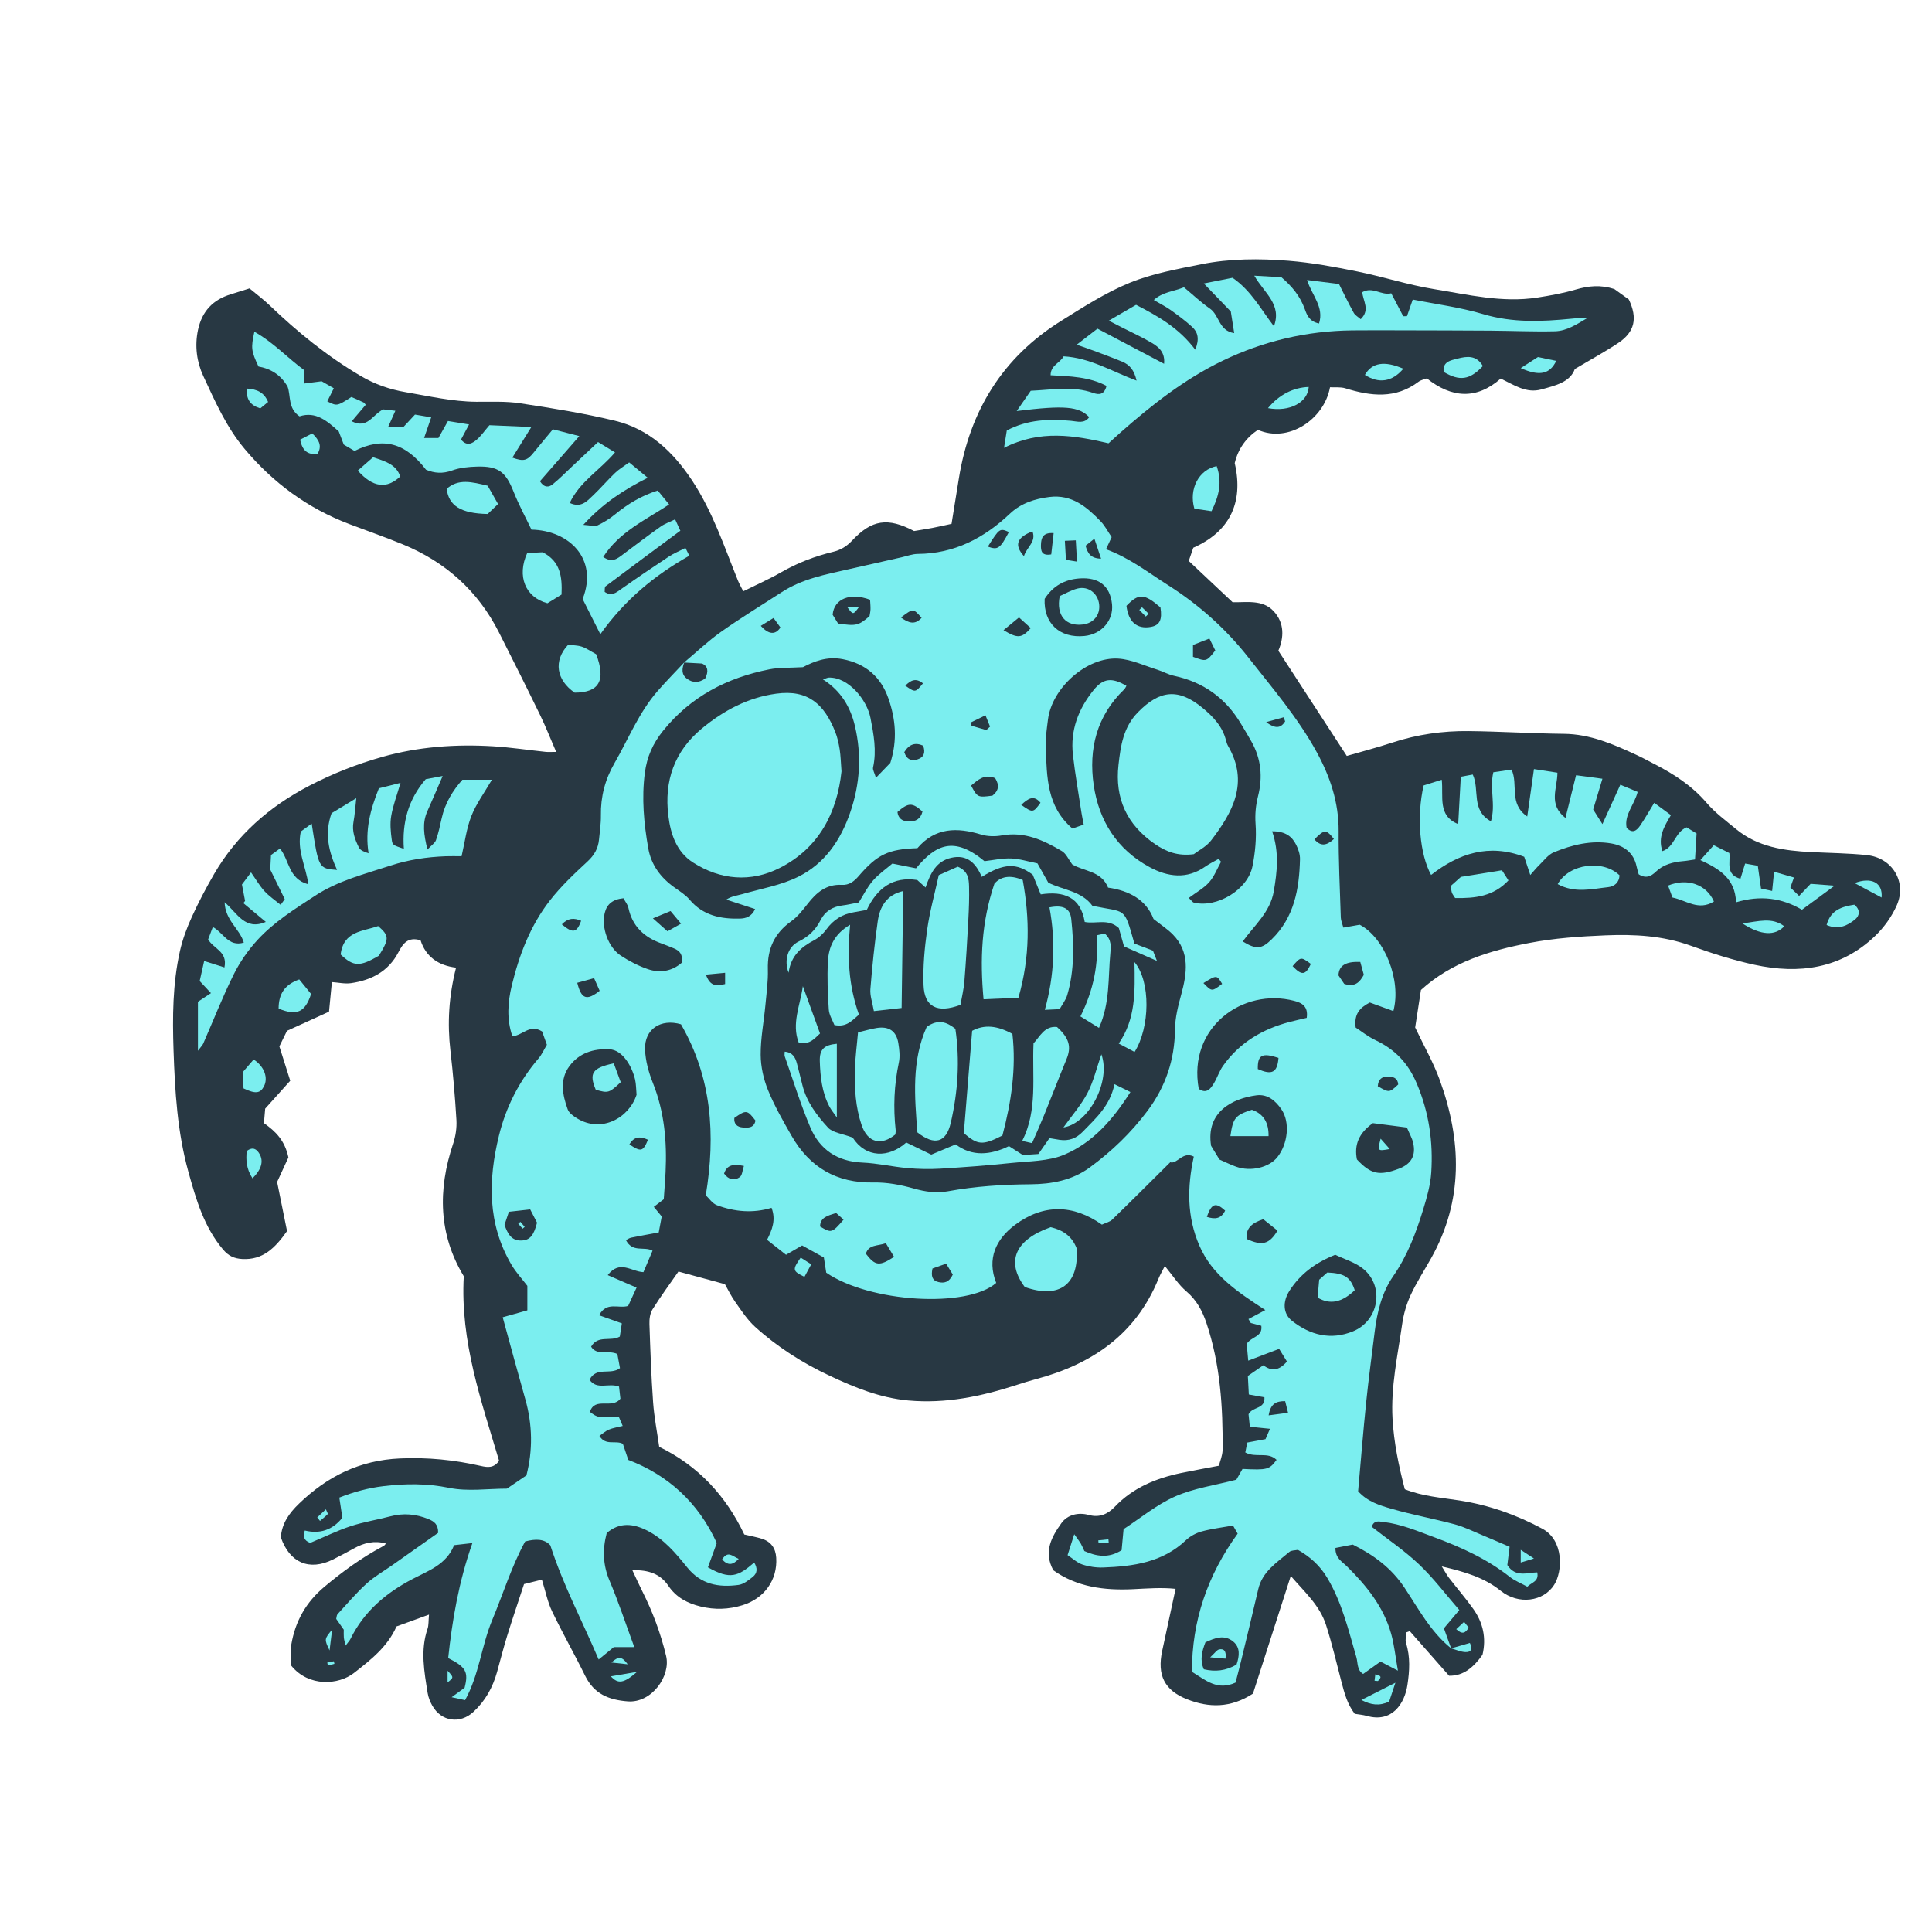 <svg version="1.1" id="svg" xmlns="http://www.w3.org/2000/svg" xmlns:xlink="http://www.w3.org/1999/xlink" x="0px" y="0px"
	 width="200px" height="200px" viewBox="0 0 200 200" enable-background="new 0 0 200 200" xml:space="preserve">
<path class="stroke" fill="#283843"  d="M193.265,88.522c-1.914-0.201-3.849-0.215-5.774-0.313c-2.796-0.142-5.527-0.519-7.786-2.389
	c-1.043-0.864-2.156-1.682-3.029-2.7c-1.5-1.754-3.353-2.966-5.364-3.999c-0.647-0.333-1.286-0.687-1.948-0.992
	c-2.377-1.096-4.754-2.135-7.461-2.163c-3.291-0.034-6.579-0.248-9.869-0.283c-2.677-0.029-5.311,0.342-7.874,1.182
	c-1.624,0.532-3.278,0.964-4.741,1.389c-2.408-3.702-4.709-7.239-7.085-10.89c0.574-1.335,0.663-2.862-0.49-4.098
	c-1.149-1.231-2.804-0.887-4.245-0.923c-1.531-1.443-3.008-2.832-4.541-4.274c0.176-0.512,0.342-0.989,0.472-1.369
	c3.621-1.592,5.268-4.517,4.288-8.758c0.355-1.481,1.177-2.621,2.4-3.443c3.138,1.389,6.853-1.068,7.465-4.408
	c0.515,0.03,1.09-0.047,1.593,0.109c2.628,0.814,5.186,1.127,7.575-0.683c0.23-0.176,0.557-0.229,0.854-0.345
	c2.569,2.041,5.141,2.228,7.65,0.019c1.397,0.67,2.649,1.562,4.22,1.121c1.444-0.404,2.949-0.732,3.452-2.111
	c1.645-0.979,3.115-1.774,4.499-2.698c1.708-1.141,2.013-2.555,1.091-4.498c-0.521-0.375-1.069-0.77-1.503-1.082
	c-1.427-0.462-2.686-0.328-3.983,0.05c-1.297,0.379-2.64,0.625-3.979,0.832c-3.634,0.562-7.176-0.301-10.713-0.875
	c-2.674-0.434-5.275-1.288-7.935-1.826c-2.351-0.475-4.725-0.918-7.111-1.108c-3.015-0.241-6.063-0.236-9.044,0.362
	c-2.501,0.501-5.064,0.963-7.404,1.919c-2.494,1.02-4.81,2.517-7.111,3.952c-6.047,3.772-9.443,9.307-10.57,16.291
	c-0.256,1.581-0.51,3.162-0.76,4.709c-0.772,0.166-1.38,0.309-1.993,0.425c-0.663,0.125-1.33,0.226-1.884,0.319
	c-2.726-1.43-4.384-1.182-6.412,0.984c-0.567,0.604-1.18,0.977-1.969,1.168c-1.886,0.455-3.679,1.14-5.372,2.113
	c-1.25,0.718-2.577,1.299-3.932,1.971c-0.239-0.479-0.422-0.788-0.554-1.117c-1.42-3.526-2.621-7.146-4.746-10.356
	c-1.972-2.977-4.46-5.33-7.98-6.179c-3.238-0.78-6.544-1.308-9.84-1.809c-1.482-0.226-3.014-0.142-4.525-0.154
	c-2.472-0.02-4.865-0.58-7.282-0.991c-1.671-0.284-3.216-0.824-4.681-1.686c-3.446-2.028-6.518-4.525-9.396-7.284
	c-0.669-0.641-1.418-1.2-2.107-1.775c-0.737,0.232-1.33,0.425-1.926,0.605c-1.86,0.56-2.991,1.752-3.407,3.686
	c-0.357,1.667-0.127,3.326,0.538,4.759c1.221,2.631,2.385,5.301,4.305,7.586c2.964,3.525,6.522,6.122,10.807,7.754
	c1.852,0.705,3.727,1.354,5.559,2.107c4.418,1.818,7.776,4.825,9.943,9.108c1.438,2.844,2.865,5.692,4.26,8.558
	c0.588,1.209,1.078,2.466,1.663,3.817c-0.493,0-0.798,0.027-1.096-0.004c-1.813-0.189-3.62-0.467-5.438-0.577
	c-3.883-0.234-7.727,0.041-11.492,1.105c-2.617,0.74-5.133,1.734-7.546,2.989c-4.117,2.143-7.494,5.095-9.841,9.135
	c-0.836,1.443-1.617,2.928-2.307,4.447c-0.516,1.132-0.958,2.323-1.229,3.534c-0.757,3.386-0.774,6.815-0.659,10.282
	c0.143,4.243,0.396,8.449,1.534,12.551c0.792,2.853,1.61,5.698,3.586,8.045c0.562,0.667,1.148,0.944,1.996,0.99
	c2.116,0.113,3.372-1.107,4.633-2.891c-0.337-1.666-0.705-3.489-1.028-5.086c0.481-1.045,0.881-1.916,1.168-2.538
	c-0.368-1.753-1.316-2.7-2.533-3.549c0.052-0.605,0.104-1.211,0.13-1.504c0.968-1.078,1.724-1.92,2.593-2.889
	c-0.375-1.186-0.727-2.301-1.124-3.555c0.219-0.448,0.515-1.054,0.788-1.611c1.442-0.658,2.813-1.283,4.352-1.984
	c0.098-0.999,0.195-2.007,0.297-3.062c0.66,0.044,1.342,0.205,1.986,0.111c2.105-0.305,3.868-1.216,4.898-3.193
	c0.463-0.889,0.978-1.638,2.297-1.241c0.53,1.675,1.822,2.612,3.672,2.83c-0.755,2.969-0.91,5.764-0.582,8.6
	c0.274,2.384,0.48,4.778,0.621,7.174c0.046,0.804-0.078,1.668-0.336,2.434c-1.617,4.803-1.506,9.434,1.096,13.735
	c-0.376,6.776,1.828,12.945,3.656,19.106c-0.547,0.779-1.19,0.692-1.889,0.533c-2.76-0.629-5.525-0.905-8.387-0.775
	c-4.166,0.188-7.512,1.857-10.441,4.686c-1.021,0.985-1.768,2.035-1.878,3.473c0.91,2.639,2.942,3.515,5.386,2.307
	c0.749-0.37,1.485-0.768,2.217-1.171c1.01-0.558,2.06-0.818,3.263-0.495c-0.07,0.174-0.199,0.245-0.33,0.314
	c-2.176,1.159-4.147,2.597-6.04,4.185c-1.899,1.593-3,3.566-3.407,5.951c-0.129,0.747-0.021,1.536-0.021,2.185
	c1.838,2.279,4.942,1.991,6.491,0.782c1.705-1.33,3.487-2.703,4.417-4.827c1.062-0.387,2.109-0.767,3.365-1.224
	c-0.063,0.67-0.024,1.096-0.151,1.465c-0.76,2.223-0.342,4.438,0.01,6.651c0.072,0.454,0.259,0.912,0.485,1.314
	c0.933,1.644,2.867,1.921,4.254,0.639c1.225-1.132,2-2.529,2.444-4.123c0.351-1.258,0.669-2.526,1.056-3.773
	c0.553-1.784,1.156-3.553,1.738-5.334c0.672-0.167,1.199-0.298,1.848-0.459c0.381,1.22,0.59,2.314,1.056,3.285
	c1.079,2.251,2.321,4.424,3.421,6.666c0.922,1.872,2.424,2.501,4.424,2.65c2.467,0.183,4.455-2.614,3.959-4.7
	c-0.561-2.356-1.4-4.587-2.485-6.739c-0.321-0.637-0.61-1.29-1.01-2.139c1.692-0.041,2.896,0.381,3.729,1.617
	c0.812,1.204,1.981,1.815,3.344,2.144c1.457,0.352,2.886,0.309,4.329-0.136c2.249-0.694,3.637-2.603,3.491-4.915
	c-0.062-1.005-0.551-1.673-1.501-1.971c-0.542-0.17-1.107-0.27-1.804-0.436c-1.886-3.976-4.756-7.111-8.808-9.075
	c-0.224-1.584-0.522-3.075-0.63-4.579c-0.193-2.707-0.291-5.42-0.381-8.132c-0.018-0.506,0.057-1.101,0.314-1.513
	c0.852-1.359,1.807-2.653,2.689-3.922c1.526,0.414,3.015,0.819,4.811,1.308c0.281,0.492,0.621,1.206,1.071,1.842
	c0.63,0.891,1.241,1.835,2.038,2.561c2.296,2.086,4.899,3.744,7.707,5.065c2.605,1.226,5.25,2.308,8.173,2.573
	c3.886,0.352,7.587-0.43,11.239-1.618c0.646-0.21,1.293-0.413,1.949-0.587c5.803-1.545,10.348-4.62,12.698-10.386
	c0.185-0.453,0.436-0.876,0.664-1.331c0.817,0.985,1.417,1.941,2.237,2.635c1.059,0.896,1.65,2.024,2.066,3.259
	c1.435,4.266,1.721,8.691,1.676,13.147c-0.007,0.584-0.269,1.166-0.383,1.635c-1.446,0.277-2.679,0.496-3.904,0.751
	c-2.604,0.544-4.99,1.521-6.871,3.496c-0.735,0.772-1.601,1.147-2.684,0.851c-1.121-0.307-2.227-0.017-2.844,0.846
	c-0.992,1.387-1.887,2.935-0.841,4.875c2.434,1.74,5.283,2.105,8.266,1.96c1.476-0.072,2.954-0.19,4.395-0.034
	c-0.487,2.255-0.94,4.341-1.388,6.429c-0.532,2.495,0.221,4.074,2.59,5.006c2.235,0.879,4.484,0.924,6.809-0.588
	c1.246-3.877,2.549-7.93,3.916-12.181c1.414,1.645,2.993,3.039,3.646,5.07c0.622,1.936,1.086,3.924,1.599,5.895
	c0.303,1.161,0.609,2.313,1.375,3.306c0.43,0.072,0.85,0.101,1.246,0.214c2.628,0.749,3.917-1.28,4.207-3.189
	c0.221-1.456,0.315-2.905-0.143-4.35c-0.105-0.331,0.016-0.734,0.031-1.104c0.119-0.043,0.238-0.086,0.357-0.13
	c1.327,1.507,2.656,3.015,4.067,4.617c1.521,0.033,2.567-0.914,3.46-2.169c0.412-1.723,0.061-3.32-0.955-4.748
	c-0.786-1.105-1.679-2.136-2.509-3.211c-0.228-0.296-0.401-0.632-0.749-1.188c2.38,0.56,4.371,1.137,6.104,2.527
	c1.837,1.475,4.423,1.119,5.528-0.621c0.895-1.408,1.009-4.611-1.222-5.808c-2.703-1.45-5.52-2.443-8.546-2.919
	c-1.892-0.298-3.829-0.428-5.693-1.168c-0.633-2.439-1.128-4.829-1.27-7.288c-0.189-3.323,0.533-6.555,0.998-9.809
	c0.146-1.02,0.44-2.055,0.871-2.989c0.608-1.319,1.409-2.549,2.122-3.82c3.366-6.001,3.165-12.201,0.899-18.457
	c-0.649-1.794-1.616-3.474-2.547-5.44c0.168-1.087,0.382-2.475,0.598-3.88c3.19-2.904,7.143-4.082,11.196-4.863
	c2.599-0.501,5.275-0.685,7.927-0.793c2.969-0.121,5.929,0.033,8.797,1.07c2.157,0.78,4.36,1.49,6.599,1.976
	c4.622,1.001,8.972,0.424,12.528-3.011c0.915-0.883,1.715-2.005,2.222-3.167C197.411,91.286,195.887,88.797,193.265,88.522z"/>
<path fill-rule="evenodd" clip-rule="evenodd" fill="#7beeef" class="fill" d="M70.812,68.585c1.271-1.066,2.479-2.223,3.828-3.177
	c2.044-1.445,4.188-2.749,6.288-4.112c2.108-1.37,4.529-1.828,6.921-2.369c1.825-0.414,3.649-0.826,5.475-1.236
	c0.56-0.126,1.122-0.347,1.684-0.351c3.776-0.025,6.85-1.628,9.524-4.154c1.156-1.093,2.562-1.546,4.104-1.74
	c2.311-0.29,3.856,1.02,5.295,2.512c0.462,0.479,0.773,1.101,1.146,1.644c-0.203,0.438-0.371,0.797-0.583,1.254
	c2.416,0.88,4.346,2.399,6.408,3.708c3.215,2.041,6.01,4.537,8.344,7.516c2.478,3.162,5.113,6.219,7.056,9.772
	c1.401,2.561,2.292,5.231,2.274,8.205c-0.018,2.977,0.13,5.956,0.224,8.934c0.01,0.293,0.145,0.582,0.264,1.034
	c0.6-0.105,1.14-0.2,1.695-0.298c2.569,1.339,4.339,5.763,3.481,8.938c-0.848-0.308-1.692-0.615-2.439-0.887
	c-1.053,0.55-1.645,1.202-1.462,2.593c0.574,0.372,1.261,0.931,2.036,1.298c2.027,0.958,3.394,2.37,4.295,4.508
	c1.26,2.983,1.697,6.029,1.494,9.187c-0.082,1.282-0.445,2.566-0.825,3.805c-0.749,2.444-1.633,4.805-3.129,6.961
	c-1.151,1.661-1.655,3.7-1.905,5.746c-0.298,2.436-0.631,4.869-0.881,7.31c-0.314,3.063-0.559,6.133-0.832,9.186
	c0.973,1.089,2.255,1.471,3.479,1.824c2.151,0.621,4.367,1.021,6.532,1.604c0.999,0.27,1.944,0.746,2.907,1.144
	c0.912,0.377,1.818,0.775,2.76,1.177c-0.084,0.683-0.164,1.337-0.232,1.893c0.85,1.309,2.027,0.78,3.094,0.757
	c0.203,0.958-0.574,1.021-1.026,1.483c-0.651-0.358-1.298-0.609-1.817-1.018c-2.369-1.867-5.057-3.083-7.867-4.12
	c-1.716-0.633-3.386-1.351-5.225-1.563c-0.49-0.057-0.933-0.197-1.205,0.49c1.637,1.283,3.396,2.466,4.912,3.905
	c1.503,1.427,2.762,3.11,4.163,4.724c-0.553,0.656-1.013,1.199-1.595,1.889c0.242,0.67,0.496,1.374,0.749,2.078v-0.006
	c-2.12-1.698-3.372-4.083-4.831-6.279c-1.365-2.054-3.201-3.389-5.355-4.462c-0.608,0.119-1.193,0.232-1.791,0.35
	c-0.026,1.059,0.689,1.413,1.183,1.901c2.032,2.003,3.799,4.192,4.587,6.993c0.32,1.137,0.436,2.332,0.698,3.81
	c-0.727-0.378-1.148-0.598-1.804-0.94c-0.524,0.374-1.128,0.804-1.795,1.279c-0.653-0.384-0.533-1.143-0.707-1.744
	c-0.814-2.804-1.486-5.646-3.01-8.203c-0.755-1.266-1.758-2.171-3.036-2.899c-0.3,0.066-0.683,0.038-0.889,0.215
	c-1.292,1.1-2.796,2.026-3.221,3.868c-0.574,2.492-1.185,4.975-1.784,7.46c-0.182,0.751-0.385,1.497-0.565,2.198
	c-1.865,0.865-3.083-0.233-4.513-1.118c-0.009-5.275,1.614-10.005,4.733-14.3c-0.165-0.287-0.311-0.543-0.481-0.839
	c-1.121,0.201-2.202,0.326-3.238,0.61c-0.588,0.161-1.195,0.486-1.635,0.905c-2.42,2.301-5.447,2.712-8.564,2.828
	c-0.716,0.027-1.472-0.084-2.152-0.307c-0.543-0.178-1-0.621-1.537-0.973c0.246-0.771,0.427-1.336,0.691-2.166
	c0.348,0.494,0.525,0.717,0.67,0.96c0.131,0.223,0.227,0.466,0.379,0.785c1.249,0.554,2.51,0.77,3.853-0.093
	c0.065-0.694,0.128-1.358,0.204-2.177c1.73-1.125,3.409-2.531,5.332-3.382c1.922-0.851,4.088-1.148,6.344-1.739
	c0.145-0.252,0.396-0.692,0.636-1.112c2.556,0.129,2.788,0.069,3.524-0.938c-0.895-0.883-2.146-0.168-3.236-0.767
	c0.062-0.311,0.136-0.678,0.205-1.026c0.672-0.125,1.234-0.231,1.886-0.352c0.123-0.284,0.258-0.596,0.464-1.072
	c-0.738-0.075-1.338-0.136-2.086-0.212c-0.048-0.458-0.097-0.947-0.133-1.293c0.426-0.828,1.722-0.487,1.646-1.755
	c-0.468-0.085-0.956-0.173-1.617-0.293c-0.03-0.604-0.064-1.254-0.1-1.918c0.556-0.383,1.062-0.732,1.602-1.104
	c0.816,0.615,1.595,0.607,2.445-0.388c-0.245-0.398-0.515-0.835-0.807-1.309c-1.077,0.41-2.016,0.767-3.201,1.217
	c-0.075-0.818-0.123-1.352-0.159-1.736c0.491-0.773,1.669-0.71,1.515-1.871c-0.361-0.096-0.725-0.193-1.088-0.29
	c-0.082-0.136-0.163-0.271-0.245-0.407c0.496-0.264,0.992-0.528,1.747-0.932c-2.926-1.903-5.514-3.637-6.825-6.667
	c-1.306-3.008-1.267-6.071-0.58-9.218c-1.154-0.595-1.719,0.811-2.437,0.584c-2.084,2.066-4.033,4.019-6.014,5.94
	c-0.246,0.239-0.646,0.321-1.063,0.517c-2.967-2.104-6.053-2.16-8.979,0.015c-1.995,1.485-2.947,3.519-1.961,6.02
	c-3.025,2.645-13.093,2.025-17.596-1.062c-0.062-0.406-0.135-0.863-0.244-1.569c-0.675-0.375-1.467-0.814-2.25-1.248
	c-0.615,0.355-1.099,0.637-1.667,0.965c-0.636-0.502-1.274-1.006-1.964-1.548c0.535-1.059,0.933-2.063,0.465-3.313
	c-1.934,0.588-3.824,0.408-5.644-0.266c-0.485-0.179-0.834-0.726-1.165-1.032c1.038-6.297,0.61-12.202-2.568-17.701
	c-2.085-0.614-3.791,0.495-3.72,2.601c0.04,1.167,0.374,2.375,0.812,3.469c1.193,2.986,1.464,6.075,1.314,9.236
	c-0.04,0.834-0.112,1.667-0.188,2.805c-0.204,0.156-0.571,0.436-1.031,0.787c0.236,0.286,0.483,0.587,0.821,0.997
	c-0.095,0.504-0.207,1.101-0.312,1.656c-1.048,0.193-1.956,0.351-2.859,0.537c-0.199,0.041-0.379,0.18-0.534,0.257
	c0.702,1.332,1.864,0.608,2.754,1.094c-0.313,0.735-0.63,1.483-0.943,2.22c-1.254-0.053-2.445-1.313-3.696,0.308
	c1.021,0.442,1.933,0.837,2.985,1.293c-0.302,0.655-0.597,1.299-0.872,1.896c-1.012,0.304-2.236-0.497-3.005,0.966
	c0.773,0.276,1.479,0.527,2.352,0.838c-0.068,0.446-0.142,0.929-0.21,1.369c-0.97,0.553-2.262-0.202-2.972,1.047
	c0.63,0.979,1.728,0.309,2.716,0.755c0.076,0.405,0.176,0.938,0.273,1.463c-0.97,0.757-2.474-0.194-3.146,1.208
	c0.764,1.093,1.952,0.287,3.049,0.702c0.045,0.396,0.099,0.879,0.142,1.255c-0.881,1.131-2.629-0.243-3.162,1.367
	c0.834,0.614,0.834,0.614,2.998,0.514c0.111,0.258,0.238,0.555,0.402,0.938c-0.561,0.143-1.021,0.207-1.436,0.382
	c-0.35,0.147-0.644,0.423-0.975,0.65c0.642,1.063,1.65,0.415,2.426,0.819c0.148,0.439,0.313,0.926,0.564,1.667
	c4.057,1.552,7.227,4.358,9.159,8.603c-0.289,0.796-0.606,1.665-0.917,2.515c2.316,1.321,3.129,0.933,4.792-0.492
	c0.351,0.576,0.345,1.094-0.159,1.492c-0.438,0.347-0.946,0.753-1.466,0.823c-2.05,0.276-3.883-0.034-5.324-1.828
	c-1.167-1.451-2.395-2.915-4.118-3.793c-1.454-0.74-2.867-0.899-4.201,0.25c-0.453,1.719-0.396,3.304,0.294,4.936
	c0.93,2.198,1.677,4.474,2.56,6.872c-0.826,0-1.426,0-2.122,0c-0.431,0.353-0.907,0.743-1.567,1.284
	c-1.68-3.949-3.656-7.653-5.004-11.822c-0.615-0.676-1.514-0.685-2.607-0.395c-1.394,2.543-2.265,5.388-3.404,8.121
	c-1.12,2.683-1.354,5.669-2.811,8.301c-0.463-0.101-0.795-0.174-1.393-0.304c0.578-0.421,0.961-0.7,1.342-0.978
	c0.419-1.625,0.152-2.139-1.699-3.071c0.423-3.921,1.076-7.847,2.506-11.906c-0.812,0.093-1.342,0.154-1.892,0.217
	c-0.804,2.031-2.702,2.661-4.317,3.51c-2.776,1.459-5.016,3.362-6.412,6.197c-0.088,0.177-0.234,0.325-0.506,0.691
	c-0.093-0.413-0.162-0.619-0.181-0.83c-0.024-0.258-0.007-0.521-0.007-0.816c-0.263-0.375-0.527-0.752-0.783-1.12
	c0.049-0.192,0.042-0.381,0.133-0.481c0.985-1.071,1.931-2.189,3.003-3.167c0.803-0.734,1.775-1.282,2.672-1.914
	c1.609-1.135,3.22-2.271,4.744-3.346c0.014-0.885-0.42-1.182-0.987-1.417c-1.302-0.54-2.613-0.651-3.982-0.286
	c-1.357,0.361-2.759,0.575-4.088,1.014c-1.367,0.451-2.672,1.094-4.184,1.729c-0.35-0.146-0.859-0.363-0.562-1.28
	c1.535,0.374,2.854-0.031,3.889-1.325c-0.096-0.622-0.194-1.278-0.317-2.083c1.508-0.593,3.003-0.996,4.548-1.182
	c2.277-0.275,4.509-0.299,6.82,0.173c1.932,0.396,4.009,0.081,5.981,0.081c0.652-0.443,1.252-0.85,2.019-1.371
	c0.662-2.551,0.643-5.209-0.115-7.884c-0.795-2.802-1.551-5.616-2.34-8.485c0.994-0.279,1.765-0.496,2.552-0.717
	c0-0.919,0-1.695,0-2.534c-0.527-0.692-1.169-1.382-1.638-2.175c-2.502-4.24-2.427-8.775-1.307-13.359
	c0.728-2.975,2.093-5.669,4.106-8.015c0.333-0.388,0.544-0.881,0.861-1.41c-0.185-0.513-0.37-1.03-0.495-1.377
	c-1.285-0.806-1.997,0.409-3.075,0.5c-0.614-1.768-0.477-3.543-0.067-5.243c0.762-3.164,1.923-6.21,3.938-8.802
	c1.144-1.471,2.523-2.774,3.897-4.044c0.706-0.652,1.109-1.354,1.197-2.273c0.08-0.832,0.21-1.667,0.196-2.499
	c-0.033-1.936,0.436-3.733,1.396-5.394c1.455-2.522,2.539-5.273,4.484-7.497c0.89-1.018,1.841-1.981,2.76-2.965
	c-0.244,0.622-0.344,1.242,0.265,1.7c0.603,0.454,1.246,0.439,1.889-0.019c0.366-0.715,0.305-1.288-0.333-1.551
	C71.912,68.643,71.362,68.614,70.812,68.585z M94.969,87.803c-3.005,0.102-4.141,0.635-6.085,2.896
	c-0.476,0.552-0.992,0.944-1.73,0.903c-1.598-0.091-2.626,0.785-3.537,1.952c-0.51,0.654-1.043,1.343-1.708,1.815
	c-1.737,1.235-2.48,2.854-2.421,4.967c0.036,1.243-0.14,2.495-0.257,3.739c-0.16,1.708-0.497,3.414-0.486,5.119
	c0.009,1.224,0.294,2.513,0.758,3.65c0.665,1.638,1.557,3.192,2.438,4.731c1.873,3.271,4.66,4.914,8.504,4.836
	c1.381-0.028,2.809,0.245,4.146,0.623c1.189,0.336,2.32,0.509,3.534,0.287c2.833-0.519,5.691-0.703,8.575-0.724
	c2.155-0.018,4.287-0.405,6.089-1.725c2.282-1.674,4.303-3.607,6.012-5.896c1.874-2.511,2.799-5.285,2.832-8.384
	c0.014-1.264,0.323-2.451,0.653-3.667c0.58-2.146,0.923-4.358-0.877-6.188c-0.541-0.55-1.207-0.977-1.996-1.604
	c-0.749-1.98-2.523-2.941-4.704-3.245c-0.707-1.75-2.493-1.665-3.716-2.407c-0.369-0.492-0.617-1.108-1.071-1.377
	c-1.901-1.125-3.874-2.048-6.217-1.621c-0.688,0.125-1.475,0.112-2.14-0.091C99.091,85.638,96.821,85.64,94.969,87.803z
	 M123.062,92.956c0.295,0.279,0.392,0.45,0.522,0.482c2.396,0.583,5.589-1.327,6.074-3.772c0.284-1.423,0.422-2.918,0.318-4.36
	c-0.071-1.017,0.019-1.95,0.26-2.906c0.493-1.957,0.32-3.837-0.676-5.613c-0.355-0.635-0.734-1.257-1.109-1.882
	c-1.589-2.655-3.89-4.302-6.924-4.948c-0.594-0.127-1.143-0.451-1.729-0.633c-1.34-0.416-2.672-1.062-4.037-1.145
	c-3.268-0.199-6.874,3.045-7.277,6.314c-0.121,0.985-0.281,1.985-0.234,2.969c0.144,2.96,0.077,6.015,2.769,8.309
	c0.306-0.107,0.714-0.25,1.166-0.408c-0.094-0.496-0.173-0.846-0.228-1.201c-0.304-2.009-0.661-4.012-0.889-6.029
	c-0.285-2.523,0.555-4.729,2.131-6.686c0.986-1.224,1.881-1.358,3.41-0.448c-0.077,0.124-0.132,0.27-0.233,0.367
	c-2.839,2.737-3.706,6.158-3.156,9.916c0.543,3.707,2.431,6.667,5.787,8.484c1.875,1.016,3.854,1.288,5.77-0.059
	c0.432-0.303,0.915-0.531,1.374-0.793c0.085,0.099,0.168,0.197,0.252,0.295c-0.4,0.715-0.699,1.521-1.23,2.12
	C124.621,91.949,123.844,92.37,123.062,92.956z M83.121,69.065c-1.409,0.083-2.468,0.024-3.474,0.225
	c-4.375,0.871-8.134,2.802-11.002,6.357c-1.063,1.319-1.674,2.696-1.892,4.362c-0.343,2.63-0.1,5.214,0.352,7.795
	c0.304,1.742,1.287,3.047,2.707,4.062c0.549,0.392,1.149,0.761,1.575,1.267c1.389,1.645,3.221,2.017,5.219,1.961
	c0.625-0.018,1.197-0.203,1.564-0.989c-1.062-0.349-2.021-0.663-2.982-0.977c0.568-0.371,1.132-0.417,1.665-0.571
	c1.946-0.562,4.008-0.912,5.797-1.802c2.717-1.353,4.361-3.743,5.362-6.642c1.022-2.961,1.199-5.932,0.495-8.938
	c-0.455-1.944-1.427-3.649-3.318-4.843c0.343-0.107,0.476-0.182,0.612-0.186c2.024-0.065,3.943,2.294,4.312,4.176
	c0.329,1.686,0.653,3.391,0.266,5.131c-0.053,0.233,0.139,0.522,0.3,1.062c0.656-0.678,1.142-1.18,1.49-1.541
	c0.761-2.392,0.531-4.576-0.199-6.669c-0.771-2.206-2.324-3.602-4.732-4.067C85.6,67.921,84.266,68.471,83.121,69.065z
	 M138.224,129.892c-2.053,0.822-3.619,1.992-4.727,3.711c-0.752,1.167-0.671,2.405,0.25,3.129c1.888,1.483,4.016,2.027,6.309,1.091
	c2.66-1.085,3.293-4.592,1.111-6.435C140.335,130.684,139.179,130.362,138.224,129.892z M135.271,105.368
	c0.176-1.179-0.483-1.551-1.295-1.762c-5.351-1.39-11.038,2.772-9.882,9.113c0.801,0.551,1.228,0.001,1.585-0.607
	c0.343-0.581,0.551-1.249,0.939-1.793c1.708-2.401,4.094-3.802,6.905-4.535C134.118,105.63,134.718,105.5,135.271,105.368z
	 M65.896,113.332c-0.051-0.562-0.039-1.092-0.156-1.593c-0.311-1.315-1.268-3.05-2.647-3.119c-1.677-0.083-3.138,0.392-4.139,1.732
	c-1.038,1.392-0.731,2.985-0.188,4.486c0.139,0.385,0.6,0.708,0.985,0.943C62.255,117.308,65.101,115.752,65.896,113.332z
	 M126.236,120.034c0.578,0.252,1.136,0.531,1.72,0.741c1.516,0.547,3.428,0.09,4.281-0.992c1.094-1.385,1.326-3.622,0.415-4.947
	c-0.602-0.876-1.423-1.603-2.585-1.45c-2.469,0.324-5.259,1.71-4.695,5.227C125.606,118.999,125.875,119.441,126.236,120.034z
	 M64.54,92.987c-1.123,0.114-1.715,0.613-1.939,1.519c-0.371,1.499,0.359,3.573,1.674,4.428c0.863,0.562,1.807,1.053,2.779,1.388
	c1.295,0.445,2.533,0.206,3.518-0.659c0.139-0.844-0.211-1.241-0.8-1.482c-0.433-0.179-0.865-0.359-1.306-0.517
	c-1.781-0.636-3.008-1.769-3.416-3.688C64.978,93.642,64.729,93.346,64.54,92.987z M131.692,86.055
	c0.752,2.214,0.512,4.198,0.172,6.205c-0.367,2.169-2.027,3.541-3.215,5.201c1.396,0.858,1.958,0.791,2.997-0.222
	c2.339-2.28,2.854-5.216,2.93-8.289c0.013-0.497-0.168-1.04-0.395-1.492C133.755,86.606,133.081,86.048,131.692,86.055z
	 M142.122,116.268c-1.466,1.04-1.949,2.25-1.654,3.757c1.447,1.538,2.309,1.724,4.346,0.959c1.276-0.478,1.786-1.366,1.472-2.697
	c-0.115-0.49-0.384-0.945-0.645-1.565C144.407,116.562,143.194,116.406,142.122,116.268z M108.142,61.991
	c-0.123,2.534,1.558,4.096,4.115,3.846c1.775-0.173,3.037-1.627,2.858-3.294c-0.203-1.904-1.364-2.801-3.352-2.667
	C110.184,59.984,108.984,60.681,108.142,61.991z M128.003,172.322c0.321-0.93,0.387-1.789-0.341-2.388
	c-0.943-0.775-1.941-0.348-2.878,0.078c-0.359,0.938-0.598,1.819-0.164,2.792C125.798,173.074,126.88,172.974,128.003,172.322z
	 M90.071,62.086c-2.06-0.77-3.731-0.104-3.876,1.549c0.169,0.272,0.38,0.616,0.562,0.91c1.859,0.278,2.112,0.22,3.254-0.758
	c0.031-0.199,0.094-0.451,0.103-0.704C90.124,62.777,90.09,62.468,90.071,62.086z M116.61,62.714c0.2,1.669,1.087,2.437,2.52,2.184
	c0.92-0.164,1.203-0.735,0.998-2.02C118.461,61.431,117.864,61.403,116.61,62.714z M54.884,125.197
	c-0.791,0.089-1.489,0.167-2.204,0.247c-0.188,0.561-0.333,0.993-0.453,1.35c0.329,0.93,0.716,1.657,1.752,1.623
	c0.863-0.028,1.272-0.502,1.614-1.844C55.405,126.21,55.192,125.798,54.884,125.197z M130.776,126.214
	c-1.21,0.39-1.825,0.952-1.726,2.04c1.6,0.742,2.343,0.559,3.197-0.861C131.771,127.009,131.272,126.611,130.776,126.214z
	 M140.816,99.58c-1.499-0.06-2.216,0.359-2.255,1.393c0.164,0.243,0.412,0.609,0.592,0.876c1.078,0.362,1.592-0.136,2.03-0.936
	C141.073,100.514,140.954,100.081,140.816,99.58z M103.021,80.555c-1.138-0.472-1.792,0.194-2.494,0.767
	c0.659,1.233,0.688,1.247,2.21,1.044C103.346,81.89,103.504,81.324,103.021,80.555z M92.555,130.109
	c-0.313-0.52-0.583-0.967-0.851-1.412c-0.868,0.304-1.777,0.119-2.07,1.087C90.603,131.039,91.019,131.111,92.555,130.109z
	 M123.497,66.769c0,0.47,0,0.859,0,1.223c1.389,0.514,1.389,0.514,2.309-0.659c-0.163-0.332-0.354-0.719-0.608-1.233
	C124.568,66.347,124.06,66.547,123.497,66.769z M132.349,109.512c-1.713-0.563-2.17-0.299-2.142,1.154
	C131.669,111.318,132.233,111.038,132.349,109.512z M103.884,65.235c1.465,0.881,1.88,0.842,2.82-0.214
	c-0.372-0.339-0.746-0.678-1.218-1.106C104.922,64.381,104.476,64.749,103.884,65.235z M59.757,101.738
	c0.426,1.7,0.977,1.885,2.32,0.829c-0.162-0.367-0.339-0.766-0.578-1.308C60.849,101.438,60.302,101.588,59.757,101.738z
	 M69.415,94.314c-0.555,0.229-1.062,0.438-1.826,0.753c0.639,0.568,1.035,0.92,1.51,1.34c0.483-0.273,0.886-0.499,1.404-0.79
	C70.073,95.103,69.79,94.764,69.415,94.314z M98.634,131.94c-0.208-0.339-0.414-0.673-0.691-1.125
	c-0.541,0.192-1.028,0.365-1.411,0.501c-0.171,0.802-0.016,1.25,0.606,1.4C97.733,132.861,98.258,132.755,98.634,131.94z
	 M95.497,84.009c-1.064-0.947-1.451-0.94-2.592,0.05c0.082,0.652,0.477,0.951,1.131,0.979
	C94.801,85.071,95.312,84.771,95.497,84.009z M87.328,126.255c-0.271-0.242-0.559-0.498-0.772-0.689
	c-0.917,0.292-1.644,0.465-1.664,1.4C86.065,127.667,86.127,127.654,87.328,126.255z M93.609,77.861
	c0.26,0.812,0.796,0.935,1.384,0.746c0.638-0.205,0.839-0.695,0.569-1.417C94.762,76.835,94.13,77.016,93.609,77.861z
	 M102.263,56.584c1.033,0.374,1.271,0.21,2.175-1.51C103.499,54.659,103.462,54.684,102.263,56.584z M142.628,112.45
	c1.19,0.675,1.195,0.674,2.117-0.188c-0.051-0.66-0.512-0.818-1.072-0.816C143.089,111.446,142.677,111.68,142.628,112.45z
	 M105.996,57.571c0.308-0.967,1.297-1.48,0.883-2.567C105.282,55.626,104.948,56.4,105.996,57.571z M76.017,115.731
	c-0.056,0.632,0.289,0.939,0.887,0.987c0.579,0.046,1.158,0.042,1.303-0.715C77.355,114.886,77.245,114.872,76.017,115.731z
	 M77.009,120.7c-1.068-0.218-1.741-0.147-2.053,0.786c0.47,0.655,1.074,0.758,1.625,0.371C76.84,121.675,76.855,121.15,77.009,120.7
	z M110.233,55.984c0.045,0.768,0.076,1.349,0.112,1.967c0.416,0.067,0.698,0.113,1.144,0.186c-0.045-0.79-0.082-1.464-0.124-2.203
	C110.944,55.952,110.708,55.963,110.233,55.984z M109.072,55.187c-1.121-0.088-1.295,0.509-1.314,1.223
	c-0.015,0.594,0.046,1.157,1.065,0.982C108.903,56.678,108.984,55.965,109.072,55.187z M133.339,146.251
	c-0.146-0.583-0.214-0.858-0.299-1.203c-0.917-0.006-1.514,0.244-1.711,1.471C132.039,146.425,132.581,146.353,133.339,146.251z
	 M126.827,125.322c-0.978-0.891-1.399-0.761-1.897,0.646C125.761,126.237,126.403,126.192,126.827,125.322z M133.81,100.015
	c0.955,0.998,1.336,0.952,1.89-0.23C134.667,99.03,134.663,99.03,133.81,100.015z M73.075,100.892
	c0.464,1.298,1.162,1.168,1.988,0.976c0-0.337,0-0.662,0-1.165C74.383,100.768,73.822,100.821,73.075,100.892z M124.579,101.765
	c0.869,0.896,0.869,0.896,1.937,0.083C125.957,100.919,125.957,100.919,124.579,101.765z M113.292,55.766
	c-0.441,0.349-0.688,0.544-0.914,0.724c0.22,0.799,0.538,1.32,1.605,1.342C113.743,57.112,113.55,56.532,113.292,55.766z
	 M58.161,95.69c1.14,0.954,1.538,0.887,2-0.369C59.45,95.014,58.827,95.004,58.161,95.69z M78.756,64.789
	c0.796,0.885,1.5,0.983,2.035,0.166c-0.192-0.265-0.429-0.592-0.713-0.983C79.54,64.304,79.157,64.541,78.756,64.789z
	 M105.717,83.319c1.19,0.839,1.231,0.833,1.994-0.22C107.004,82.251,106.423,82.673,105.717,83.319z M138.084,86.854
	c-0.79-1.018-0.995-1.007-2.013,0.038C136.709,87.643,137.326,87.556,138.084,86.854z M102.103,75.577
	c0.128-0.119,0.257-0.239,0.385-0.358c-0.141-0.347-0.28-0.694-0.472-1.169c-0.612,0.299-1.036,0.506-1.462,0.712
	c0.005,0.123,0.008,0.245,0.012,0.367C101.078,75.278,101.59,75.428,102.103,75.577z M65.156,118.47
	c1.197,0.797,1.414,0.751,1.921-0.485C66.286,117.627,65.648,117.616,65.156,118.47z M93.265,63.923
	c0.836,0.604,1.469,0.779,2.139,0.033C94.536,62.963,94.536,62.963,93.265,63.923z M93.718,70.979
	c1.033,0.724,1.043,0.722,1.828-0.237C94.825,70.15,94.283,70.408,93.718,70.979z M133.037,74.682
	c-0.05-0.143-0.099-0.286-0.149-0.43c-0.504,0.14-1.007,0.278-1.814,0.501C132.122,75.538,132.622,75.314,133.037,74.682z"/>
<path fill-rule="evenodd" clip-rule="evenodd" fill="#7beeef" class="fill" d="M114.545,39.95c-1.792-0.948-3.765-0.996-5.787-1.104
	c-0.012-1.041,0.997-1.271,1.345-1.958c2.716,0.15,4.97,1.546,7.552,2.513c-0.239-1.096-0.732-1.648-1.481-1.958
	c-0.961-0.399-1.939-0.756-2.914-1.123c-0.531-0.199-1.069-0.379-1.801-0.637c0.768-0.592,1.377-1.061,2.15-1.658
	c2.244,1.184,4.516,2.381,6.896,3.636c0.115-1.168-0.533-1.722-1.236-2.143c-0.981-0.589-2.033-1.062-3.055-1.584
	c-0.393-0.201-0.784-0.404-1.432-0.737c1.107-0.644,1.947-1.131,2.823-1.64c2.269,1.172,4.431,2.382,6.126,4.643
	c0.449-1.096,0.28-1.801-0.318-2.353c-0.686-0.631-1.443-1.19-2.202-1.735c-0.497-0.357-1.054-0.633-1.771-1.055
	c0.934-0.84,1.996-0.864,3.123-1.315c0.865,0.719,1.734,1.541,2.704,2.218c0.961,0.67,0.905,2.295,2.497,2.524
	c-0.117-0.746-0.221-1.396-0.352-2.237c-0.794-0.823-1.686-1.748-2.795-2.9c1.161-0.23,2.091-0.415,2.974-0.59
	c1.931,1.326,2.954,3.288,4.284,5.017c0.848-2.275-1.012-3.443-2.032-5.234c1.055,0.06,1.947,0.109,2.804,0.158
	c1.105,0.94,1.949,1.975,2.422,3.296c0.229,0.639,0.482,1.29,1.477,1.493c0.541-1.689-0.715-2.879-1.243-4.5
	c1.12,0.14,2.116,0.263,3.306,0.411c0.502,0.992,0.985,2.001,1.527,2.979c0.146,0.268,0.469,0.438,0.724,0.666
	c1.003-0.974,0.236-1.871,0.163-2.795c1.073-0.62,1.987,0.375,2.997,0.115c0.458,0.875,0.851,1.626,1.244,2.376
	c0.128-0.003,0.255-0.006,0.384-0.009c0.185-0.528,0.369-1.056,0.6-1.721c2.415,0.485,4.91,0.801,7.288,1.51
	c3.052,0.911,6.087,0.775,9.165,0.471c0.509-0.05,1.018-0.1,1.56-0.033c-1.042,0.618-2.078,1.311-3.301,1.338
	c-2.24,0.052-4.484-0.05-6.727-0.065c-3.023-0.022-6.048-0.026-9.071-0.033c-1.725-0.004-3.45-0.014-5.174,0.005
	c-4.714,0.054-9.183,1.095-13.443,3.152c-3.947,1.906-7.33,4.579-10.586,7.448c-0.388,0.342-0.768,0.693-1.205,1.089
	c-3.538-0.819-7.08-1.438-10.818,0.472c0.14-0.883,0.215-1.361,0.286-1.8c2.187-1.157,4.401-1.199,6.656-0.998
	c0.652,0.058,1.367,0.331,1.874-0.379c-1.062-1.115-2.534-1.25-7.506-0.634c0.557-0.802,1.005-1.449,1.455-2.099
	c2.233-0.098,4.356-0.521,6.463,0.224C113.734,40.877,114.312,40.902,114.545,39.95z"/>
<path fill-rule="evenodd" clip-rule="evenodd" fill="#7beeef" class="fill" d="M40.197,44.162c0.687,0,1.134,0,1.606,0
	c0.36-0.387,0.713-0.766,1.156-1.243c0.49,0.083,1.031,0.174,1.679,0.284c-0.262,0.759-0.474,1.375-0.736,2.142
	c0.562,0,0.986,0,1.483,0c0.313-0.559,0.614-1.095,0.988-1.761c0.652,0.107,1.35,0.221,2.184,0.356
	c-0.312,0.585-0.566,1.063-0.832,1.562c0.603,0.736,1.166,0.413,1.64,0.002c0.427-0.37,0.757-0.853,1.3-1.486
	c1.25,0.055,2.686,0.117,4.339,0.189c-0.726,1.169-1.336,2.155-1.964,3.167c1.17,0.428,1.533,0.313,2.211-0.531
	c0.645-0.803,1.312-1.589,1.984-2.401c0.959,0.246,1.752,0.45,2.736,0.704c-1.449,1.661-2.781,3.188-4.076,4.672
	c0.443,0.703,0.932,0.631,1.312,0.323c0.725-0.587,1.38-1.259,2.062-1.898c0.862-0.808,1.723-1.619,2.641-2.481
	c0.674,0.412,1.178,0.72,1.756,1.072c-1.57,1.848-3.649,3.025-4.688,5.232c1.183,0.545,1.789-0.187,2.399-0.764
	c0.793-0.752,1.506-1.59,2.297-2.346c0.405-0.388,0.903-0.679,1.458-1.086c0.602,0.497,1.145,0.946,1.923,1.59
	c-2.507,1.253-4.646,2.655-6.671,4.87c0.731,0.046,1.161,0.202,1.454,0.066c0.651-0.304,1.282-0.697,1.84-1.155
	c1.301-1.068,2.708-1.918,4.41-2.463c0.37,0.452,0.723,0.884,1.18,1.443c-2.471,1.625-5.162,2.841-6.824,5.435
	c0.933,0.651,1.482,0.158,2.062-0.277c1.291-0.97,2.581-1.944,3.898-2.877c0.408-0.289,0.904-0.455,1.484-0.738
	c0.244,0.529,0.427,0.924,0.542,1.175c-2.674,1.981-5.221,3.858-7.747,5.759c-0.113,0.086-0.064,0.387-0.091,0.572
	c0.719,0.498,1.183,0.081,1.714-0.294c1.621-1.143,3.265-2.258,4.921-3.352c0.512-0.339,1.092-0.573,1.73-0.902
	c0.158,0.315,0.262,0.523,0.402,0.804c-3.59,2.026-6.67,4.552-9.213,8.127c-0.713-1.42-1.284-2.554-1.832-3.644
	c1.642-4.179-1.413-7.104-5.299-7.183c-0.589-1.237-1.305-2.552-1.853-3.933c-0.804-2.029-1.557-2.647-3.753-2.59
	c-0.877,0.022-1.795,0.108-2.61,0.403c-0.966,0.349-1.823,0.292-2.699-0.081c-2.15-2.801-4.459-3.421-7.396-1.941
	c-0.353-0.208-0.748-0.441-1.115-0.657c-0.188-0.495-0.356-0.933-0.521-1.363c-1.189-1.071-2.373-2.118-4.063-1.562
	c-1.22-0.829-0.886-2.144-1.235-3.079c-0.727-1.255-1.785-1.861-3.01-2.08c-0.755-1.608-0.795-1.912-0.427-3.596
	c1.962,1.087,3.418,2.695,5.153,3.968c0,0.442,0,0.833,0,1.388c0.651-0.084,1.197-0.154,1.811-0.234
	c0.357,0.206,0.76,0.438,1.259,0.726c-0.236,0.475-0.455,0.914-0.675,1.353c1.005,0.506,1.005,0.506,2.5-0.451
	c0.407,0.181,0.838,0.365,1.261,0.566c0.081,0.039,0.132,0.144,0.217,0.241c-0.452,0.533-0.905,1.067-1.448,1.708
	c1.647,0.823,2.126-0.673,3.262-1.232c0.216,0.024,0.653,0.074,1.255,0.143C40.678,43.081,40.499,43.481,40.197,44.162z"/>
<path fill-rule="evenodd" clip-rule="evenodd" fill="#7beeef" class="fill" d="M163.153,80.252c0.976,0.13,1.769,0.236,2.729,0.365
	c-0.344,1.141-0.624,2.075-0.957,3.18c0.22,0.347,0.5,0.792,0.957,1.514c0.692-1.523,1.241-2.729,1.854-4.077
	c0.639,0.266,1.189,0.494,1.794,0.745c-0.333,1.333-1.406,2.344-1.144,3.711c0.627,0.666,1.065,0.267,1.408-0.233
	c0.495-0.722,0.924-1.49,1.449-2.348c0.614,0.451,1.134,0.834,1.73,1.272c-0.704,1.196-1.365,2.281-0.884,3.731
	c1.256-0.418,1.282-1.943,2.503-2.466c0.286,0.175,0.66,0.404,1.036,0.634c-0.056,0.932-0.106,1.76-0.161,2.693
	c-0.42,0.06-0.812,0.138-1.21,0.171c-1.062,0.092-2.06,0.339-2.858,1.108c-0.488,0.469-1.023,0.729-1.764,0.256
	c-0.062-0.23-0.156-0.522-0.219-0.821c-0.3-1.423-1.315-2.149-2.616-2.372c-2.062-0.353-4.06,0.134-5.956,0.919
	c-0.587,0.243-1.024,0.86-1.511,1.326c-0.286,0.274-0.532,0.588-0.919,1.021c-0.252-0.76-0.442-1.329-0.629-1.886
	c-3.65-1.387-6.763-0.363-9.638,1.88c-1.174-2.131-1.521-6.04-0.772-9.266c0.533-0.167,1.146-0.359,1.875-0.589
	c0.189,1.775-0.453,3.723,1.702,4.59c0.091-1.659,0.179-3.241,0.27-4.902c0.511-0.093,0.886-0.163,1.237-0.227
	c0.742,1.574-0.213,3.693,1.881,4.84c0.516-1.727-0.16-3.346,0.248-5.075c0.602-0.088,1.236-0.182,1.886-0.277
	c0.726,1.55-0.321,3.515,1.625,4.854c0.246-1.732,0.456-3.219,0.695-4.908c0.978,0.151,1.715,0.265,2.429,0.375
	c0,1.62-0.989,3.266,0.832,4.686C162.446,83.102,162.782,81.75,163.153,80.252z"/>
<path fill-rule="evenodd" clip-rule="evenodd" fill="#7beeef" class="fill" d="M20.49,108.773c0-1.899,0-3.477,0-5.071
	c0.426-0.282,0.844-0.56,1.35-0.895c-0.412-0.443-0.754-0.809-1.168-1.251c0.149-0.67,0.306-1.367,0.463-2.073
	c0.739,0.233,1.376,0.436,2.1,0.665c0.343-1.658-1.115-1.911-1.689-2.896c0.124-0.329,0.283-0.75,0.486-1.288
	c1.085,0.572,1.608,2.091,3.208,1.614c-0.426-1.442-1.923-2.279-1.988-4.178c1.335,1.146,2.104,2.959,4.266,2.037
	c-0.858-0.719-1.594-1.332-2.328-1.946c0.06-0.076,0.12-0.151,0.181-0.227c-0.107-0.557-0.214-1.114-0.325-1.701
	c0.296-0.395,0.573-0.764,0.941-1.252c0.498,0.709,0.881,1.379,1.387,1.936c0.474,0.521,1.076,0.924,1.676,1.424
	c0.215-0.296,0.329-0.454,0.428-0.59c-0.506-1.032-0.984-2.011-1.502-3.066c0.023-0.446,0.051-0.964,0.078-1.502
	c0.313-0.228,0.6-0.436,0.926-0.672c0.978,1.168,0.855,3.155,2.943,3.702c-0.28-1.945-1.208-3.522-0.782-5.464
	c0.272-0.197,0.661-0.481,1.126-0.821c0.712,4.637,0.722,4.657,2.625,4.798c-0.849-1.867-1.33-3.739-0.568-5.872
	c0.668-0.407,1.452-0.883,2.559-1.556c-0.117,1.034-0.154,1.739-0.285,2.426c-0.188,0.985,0.146,1.854,0.561,2.687
	c0.143,0.287,0.541,0.447,0.997,0.584c-0.384-2.388,0.178-4.511,1.067-6.72c0.662-0.167,1.347-0.338,2.24-0.563
	c-0.375,1.285-0.776,2.336-0.963,3.425c-0.138,0.797-0.054,1.651,0.055,2.463c0.076,0.578,0.167,0.565,1.254,0.941
	c-0.191-2.68,0.432-5.081,2.264-7.21c0.449-0.084,0.992-0.188,1.753-0.331c-0.589,1.359-1.072,2.507-1.583,3.643
	c-0.545,1.211-0.374,2.408,0.006,3.97c0.422-0.448,0.775-0.665,0.883-0.969c0.26-0.732,0.422-1.5,0.59-2.261
	c0.346-1.572,1.152-2.88,2.147-3.996c1.019,0,1.939,0,3.055,0c-0.79,1.361-1.63,2.491-2.127,3.756
	c-0.507,1.289-0.676,2.709-1.013,4.163c-0.622,0-1.137-0.017-1.649,0.003c-1.941,0.074-3.839,0.355-5.698,0.964
	c-2.678,0.877-5.422,1.553-7.826,3.127c-2.1,1.375-4.241,2.709-5.945,4.562c-0.977,1.064-1.838,2.302-2.48,3.596
	c-1.156,2.332-2.105,4.766-3.15,7.152C20.955,108.212,20.806,108.351,20.49,108.773z"/>
<path fill-rule="evenodd" clip-rule="evenodd" fill="#7beeef" class="fill" d="M108.769,127.037c1.285,0.309,2.199,0.934,2.685,2.19
	c0.267,3.725-1.769,5.279-5.37,4.003C104.11,130.604,105.076,128.336,108.769,127.037z"/>
<path fill-rule="evenodd" clip-rule="evenodd" fill="#7beeef" class="fill" d="M186.535,94.178c-2.079-1.235-4.341-1.524-6.821-0.771
	c-0.08-2.486-1.773-3.484-3.692-4.368c0.469-0.521,0.87-0.967,1.386-1.541c0.504,0.252,1.042,0.523,1.613,0.809
	c0.128,0.977-0.424,2.222,1.148,2.663c0.151-0.489,0.294-0.954,0.486-1.575c0.42,0.073,0.842,0.146,1.312,0.228
	c0.115,0.815,0.216,1.526,0.333,2.357c0.339,0.074,0.719,0.156,1.152,0.25c0.067-0.661,0.123-1.21,0.201-1.988
	c0.695,0.203,1.307,0.38,2.056,0.598c-0.133,0.368-0.228,0.632-0.371,1.033c0.222,0.215,0.502,0.485,0.903,0.873
	c0.439-0.46,0.814-0.853,1.195-1.252c0.769,0.06,1.545,0.12,2.483,0.193C188.774,92.53,187.739,93.292,186.535,94.178z"/>
<path fill-rule="evenodd" clip-rule="evenodd" fill="#7beeef" class="fill" d="M61.716,67.726c1.021,2.707,0.328,3.967-2.229,3.978
	c-1.894-1.307-2.223-3.299-0.68-4.951c0.402,0.046,0.926,0.033,1.397,0.182C60.681,67.084,61.104,67.396,61.716,67.726z"/>
<path fill-rule="evenodd" clip-rule="evenodd" fill="#7beeef" class="fill" d="M54.576,57.251c0.521-0.026,1.081-0.055,1.6-0.082
	c1.843,0.945,2.033,2.537,1.954,4.379c-0.521,0.321-1.036,0.638-1.459,0.899C54.36,61.839,53.493,59.614,54.576,57.251z"/>
<path fill-rule="evenodd" clip-rule="evenodd" fill="#7beeef" class="fill" d="M50.485,50.282c0.323,0.57,0.676,1.19,1.074,1.895
	c-0.428,0.409-0.789,0.754-1.078,1.03c-2.764-0.055-4.021-0.843-4.243-2.604C47.461,49.524,48.835,49.886,50.485,50.282z"/>
<path fill-rule="evenodd" clip-rule="evenodd" fill="#7beeef" class="fill" d="M35.264,98.81c0.293-2.452,2.325-2.385,3.882-2.944
	c1.16,1.008,1.162,1.316,0.071,3.075C37.243,100.088,36.61,100.081,35.264,98.81z"/>
<path fill-rule="evenodd" clip-rule="evenodd" fill="#7beeef" class="fill" d="M161.251,91.524c1.189-2.145,4.719-2.55,6.4-0.912
	c-0.028,0.749-0.532,1.157-1.174,1.226C164.772,92.023,163.024,92.495,161.251,91.524z"/>
<path fill-rule="evenodd" clip-rule="evenodd" fill="#7beeef" class="fill" d="M150.636,92.965c-0.164-0.259-0.266-0.381-0.323-0.522
	c-0.056-0.138-0.063-0.295-0.147-0.717c0.318-0.283,0.736-0.657,1.067-0.951c1.492-0.24,2.814-0.453,4.25-0.684
	c0.205,0.32,0.41,0.642,0.67,1.048C154.599,92.798,152.707,93.002,150.636,92.965z"/>
<path fill-rule="evenodd" clip-rule="evenodd" fill="#7beeef" class="fill" d="M125.949,48.253c0.598,1.684,0.226,3.122-0.534,4.664
	c-0.656-0.097-1.249-0.185-1.776-0.263C123.05,50.639,124.092,48.622,125.949,48.253z"/>
<path fill-rule="evenodd" clip-rule="evenodd" fill="#7beeef" class="fill" d="M37.038,48.717c0.545-0.477,1.088-0.951,1.581-1.382
	c1.291,0.426,2.39,0.745,2.815,1.988C40.042,50.64,38.599,50.48,37.038,48.717z"/>
<path fill-rule="evenodd" clip-rule="evenodd" fill="#7beeef" class="fill" d="M28.842,104.409c0.002-1.489,0.596-2.467,2.137-3.02
	c0.421,0.519,0.857,1.055,1.224,1.505C31.588,104.803,30.707,105.181,28.842,104.409z"/>
<path fill-rule="evenodd" clip-rule="evenodd" fill="#7beeef" class="fill" d="M177.425,93.327c-1.604,0.989-2.856-0.123-4.293-0.416
	c-0.154-0.421-0.306-0.831-0.453-1.234C174.612,90.861,176.653,91.535,177.425,93.327z"/>
<path fill-rule="evenodd" clip-rule="evenodd" fill="#7beeef" class="fill" d="M153.505,37.893c-1.354,1.444-2.404,1.589-4.053,0.61
	c-0.139-1.08,0.752-1.203,1.447-1.383C151.846,36.875,152.832,36.739,153.505,37.893z"/>
<path fill-rule="evenodd" clip-rule="evenodd" fill="#7beeef" class="fill" d="M25.21,112.671c-0.024-0.557-0.048-1.068-0.074-1.689
	c0.357-0.416,0.746-0.869,1.121-1.305c1.125,0.737,1.528,1.918,1.057,2.801C26.934,113.19,26.449,113.257,25.21,112.671z"/>
<path fill-rule="evenodd" clip-rule="evenodd" fill="#7beeef" class="fill" d="M131.261,42.25c1.155-1.399,2.624-2.137,4.217-2.191
	C135.384,41.657,133.506,42.676,131.261,42.25z"/>
<path fill-rule="evenodd" clip-rule="evenodd" fill="#7beeef" class="fill" d="M191.961,93.652c0.64,0.525,0.559,1.132,0.087,1.521
	c-0.81,0.669-1.755,1.107-2.957,0.583C189.501,94.199,190.681,93.855,191.961,93.652z"/>
<path fill-rule="evenodd" clip-rule="evenodd" fill="#7beeef" class="fill" d="M145.272,38.17c-1.163,1.372-2.539,1.564-3.978,0.64
	C142.019,37.545,143.308,37.315,145.272,38.17z"/>
<path fill-rule="evenodd" clip-rule="evenodd" fill="#7beeef" class="fill" d="M157.426,38.106c0.687-0.442,1.242-0.8,1.777-1.145
	c0.698,0.145,1.289,0.269,1.897,0.396C160.447,38.73,159.37,38.983,157.426,38.106z"/>
<path fill-rule="evenodd" clip-rule="evenodd" fill="#7beeef" class="fill" d="M180.37,95.592c1.7-0.211,3.047-0.672,4.334,0.293
	C183.751,96.895,182.315,96.853,180.37,95.592z"/>
<path fill-rule="evenodd" clip-rule="evenodd" fill="#7beeef" class="fill" d="M26.138,121.981c-0.638-0.979-0.693-1.897-0.594-2.836
	c0.625-0.451,1.014-0.21,1.313,0.296C27.3,120.19,27.088,121.042,26.138,121.981z"/>
<path fill-rule="evenodd" clip-rule="evenodd" fill="#7beeef" class="fill" d="M140.929,175.98c1.302-0.659,2.358-1.195,3.524-1.786
	c-0.223,0.667-0.451,1.358-0.652,1.962C142.76,176.617,141.952,176.506,140.929,175.98z"/>
<path fill-rule="evenodd" clip-rule="evenodd" fill="#7beeef" class="fill" d="M32.323,44.867c0.782,0.744,1.007,1.349,0.542,2.125
	c-0.997,0.104-1.569-0.314-1.792-1.479C31.457,45.315,31.87,45.101,32.323,44.867z"/>
<path fill-rule="evenodd" clip-rule="evenodd" fill="#7beeef" class="fill" d="M25.55,40.226c1.066,0.058,1.786,0.395,2.203,1.387
	c-0.281,0.231-0.55,0.451-0.807,0.662C25.909,41.961,25.476,41.339,25.55,40.226z"/>
<path fill-rule="evenodd" clip-rule="evenodd" fill="#7beeef" class="fill" d="M194.782,92.914c-1.029-0.551-1.961-1.05-2.793-1.496
	C193.682,90.764,194.933,91.342,194.782,92.914z"/>
<path fill-rule="evenodd" clip-rule="evenodd" fill="#7beeef" class="fill" d="M83.277,132.178c-1.244-0.606-1.264-0.73-0.389-1.99
	c0.326,0.208,0.654,0.417,1.091,0.694C83.742,131.32,83.534,131.702,83.277,132.178z"/>
<path fill-rule="evenodd" clip-rule="evenodd" fill="#7beeef" class="fill" d="M65.953,173.067c-1.378,1.194-1.961,1.291-2.72,0.467
	C64.103,173.385,64.979,173.235,65.953,173.067z"/>
<path fill-rule="evenodd" clip-rule="evenodd" fill="#7beeef" class="fill" d="M74.751,161.435c0.602-0.954,1.062-0.338,1.719-0.061
	C75.853,162.022,75.378,162.098,74.751,161.435z"/>
<path fill-rule="evenodd" clip-rule="evenodd" fill="#7beeef" class="fill" d="M150.219,170.639c0.632-0.184,1.263-0.367,1.938-0.563
	c0.349,0.66,0.099,0.979-0.48,0.947c-0.492-0.027-0.973-0.252-1.459-0.39L150.219,170.639z"/>
<path fill-rule="evenodd" clip-rule="evenodd" fill="#7beeef" class="fill" d="M150.751,168.65c0.287-0.268,0.525-0.49,0.81-0.755
	c0.189,0.235,0.313,0.389,0.472,0.586C151.703,169.089,151.353,169.215,150.751,168.65z"/>
<path fill-rule="evenodd" clip-rule="evenodd" fill="#7beeef" class="fill" d="M157.425,160.439c0.573,0.375,0.846,0.554,1.367,0.896
	c-0.573,0.176-0.902,0.275-1.367,0.417C157.425,161.301,157.425,161.036,157.425,160.439z"/>
<path fill-rule="evenodd" clip-rule="evenodd" fill="#7beeef" class="fill" d="M34.383,168.696c-0.1,0.803-0.163,1.312-0.267,2.156
	C33.563,169.685,33.563,169.685,34.383,168.696z"/>
<path fill-rule="evenodd" clip-rule="evenodd" fill="#7beeef" class="fill" d="M46.333,172.954c0.65,0.698,0.65,0.698,0,1.204
	C46.333,173.737,46.333,173.409,46.333,172.954z"/>
<path fill-rule="evenodd" clip-rule="evenodd" fill="#7beeef" class="fill" d="M64.98,172.287c-0.665-0.073-1.026-0.112-1.684-0.185
	C64.032,171.429,64.392,171.474,64.98,172.287z"/>
<path fill-rule="evenodd" clip-rule="evenodd" fill="#7beeef" class="fill" d="M32.841,157.083c0.276-0.26,0.553-0.52,0.893-0.839
	c0.102,0.25,0.232,0.454,0.194,0.494c-0.247,0.255-0.53,0.474-0.802,0.705C33.031,157.323,32.936,157.204,32.841,157.083z"/>
<path fill-rule="evenodd" clip-rule="evenodd" fill="#7beeef" class="fill" d="M113.694,159.457c0.35-0.036,0.7-0.073,1.049-0.109
	c0.011,0.117,0.021,0.235,0.032,0.352c-0.351,0.02-0.702,0.039-1.054,0.06C113.713,159.659,113.704,159.558,113.694,159.457z"/>
<path fill-rule="evenodd" clip-rule="evenodd" fill="#7beeef" class="fill" d="M34.619,172.239c-0.226,0.058-0.45,0.115-0.677,0.173
	c-0.021-0.101-0.044-0.203-0.064-0.304c0.227-0.045,0.453-0.089,0.681-0.134C34.579,172.063,34.6,172.151,34.619,172.239z"/>
<path fill-rule="evenodd" clip-rule="evenodd" fill="#7beeef" class="fill" d="M142.294,173.99c0.025-0.213,0.05-0.426,0.079-0.667
	c0.884,0.191,0.442,0.456,0.273,0.695C142.529,174.008,142.412,173.999,142.294,173.99z"/>
<path fill-rule="evenodd" clip-rule="evenodd" fill="#7beeef" class="fill" d="M88.269,117.765c1.366,2.116,3.732,2.133,5.547,0.506
	c0.799,0.387,1.631,0.79,2.59,1.255c0.773-0.324,1.579-0.662,2.526-1.06c1.692,1.279,3.591,1.116,5.514,0.181
	c0.465,0.297,0.901,0.578,1.441,0.923c0.477-0.032,1.037-0.069,1.605-0.108c0.397-0.568,0.751-1.076,1.146-1.64
	c0.349,0.058,0.699,0.119,1.049,0.173c0.947,0.145,1.729-0.144,2.399-0.839c1.338-1.387,2.819-2.663,3.284-4.923
	c0.635,0.313,1.087,0.536,1.649,0.814c-1.806,2.852-3.896,5.237-6.832,6.479c-1.668,0.705-3.666,0.674-5.525,0.869
	c-2.438,0.256-4.886,0.44-7.334,0.587c-1.131,0.067-2.278,0.04-3.407-0.062c-1.551-0.14-3.09-0.503-4.643-0.569
	c-2.584-0.11-4.412-1.336-5.386-3.63c-1.019-2.398-1.785-4.903-2.653-7.364c-0.045-0.126-0.006-0.282-0.006-0.489
	c0.826,0.073,1.1,0.598,1.264,1.221c0.201,0.757,0.386,1.518,0.577,2.277c0.435,1.721,1.491,3.107,2.64,4.363
	C86.202,117.261,87.181,117.348,88.269,117.765z"/>
<path fill-rule="evenodd" clip-rule="evenodd" fill="#7beeef" class="fill" d="M99.426,104.022c-2.411,0.905-3.73,0.212-3.819-2.024
	c-0.074-1.916,0.104-3.861,0.375-5.765c0.268-1.896,0.789-3.756,1.2-5.64c0.796-0.353,1.442-0.639,1.964-0.872
	c1.086,0.45,1.148,1.273,1.17,2.046c0.031,1.146-0.013,2.296-0.074,3.441c-0.114,2.135-0.239,4.269-0.41,6.4
	C99.766,102.426,99.562,103.232,99.426,104.022z"/>
<path fill-rule="evenodd" clip-rule="evenodd" fill="#7beeef" class="fill" d="M95.813,91.875c-0.381-0.345-0.605-0.548-0.859-0.777
	c-2.521-0.384-4.142,0.83-5.227,3.098c-0.421,0.076-0.877,0.164-1.335,0.239c-1.195,0.194-2.122,0.781-2.843,1.77
	c-0.325,0.445-0.771,0.863-1.255,1.118c-1.354,0.711-2.424,1.617-2.657,3.377c-0.501-1.289-0.09-2.683,1.038-3.235
	c1.045-0.512,1.765-1.212,2.282-2.236c0.448-0.887,1.242-1.376,2.254-1.498c0.515-0.062,1.025-0.186,1.69-0.311
	c0.45-0.712,0.864-1.563,1.462-2.254c0.598-0.691,1.379-1.223,2.017-1.769c0.97,0.194,1.727,0.346,2.448,0.491
	c2.046-2.469,3.93-3.357,7.083-0.74c0.909-0.103,1.835-0.312,2.753-0.28c0.873,0.03,1.737,0.313,2.732,0.51
	c0.36,0.64,0.736,1.308,1.122,1.994c1.527,0.775,3.446,0.853,4.569,2.4c3.551,0.734,3.242,0.022,4.344,3.907
	c0.503,0.192,1.113,0.425,1.921,0.733c0.094,0.24,0.253,0.649,0.413,1.06c-1.164-0.512-2.236-0.982-3.408-1.498
	c-0.162-0.576-0.37-1.316-0.533-1.896c-1.128-1.036-2.358-0.4-3.534-0.637c-0.423-2.58-2.159-3.225-4.555-2.855
	c-0.299-0.731-0.568-1.396-0.831-2.037c-1.692-1.246-2.964-1.202-5.275,0.224c-0.591-1.386-1.49-2.362-3.175-1.97
	C96.938,89.156,96.329,90.361,95.813,91.875z"/>
<path fill-rule="evenodd" clip-rule="evenodd" fill="#7beeef" class="fill" d="M105.427,103.285c-1.246,0.055-2.354,0.104-3.611,0.159
	c-0.376-4.122-0.227-7.962,1.125-11.965c0.635-0.727,1.593-0.954,2.931-0.381C106.593,95.058,106.649,99.036,105.427,103.285z"/>
<path fill-rule="evenodd" clip-rule="evenodd" fill="#7beeef" class="fill" d="M103.769,117.548c-2.064,1.051-2.551,0.989-3.995-0.243
	c0.286-3.518,0.567-6.973,0.862-10.597c1.254-0.674,2.604-0.547,4.168,0.321C105.215,110.606,104.677,114.133,103.769,117.548z"/>
<path fill-rule="evenodd" clip-rule="evenodd" fill="#7beeef" class="fill" d="M88.822,106.87c0.818-0.196,1.367-0.364,1.929-0.454
	c1.271-0.203,2.041,0.316,2.245,1.571c0.106,0.657,0.189,1.367,0.054,2.005c-0.495,2.324-0.587,4.651-0.33,7.004
	c0.016,0.151-0.021,0.308-0.033,0.445c-1.477,1.211-2.876,0.833-3.489-0.962c-0.633-1.853-0.746-3.788-0.698-5.723
	C88.532,109.463,88.71,108.173,88.822,106.87z"/>
<path fill-rule="evenodd" clip-rule="evenodd" fill="#7beeef" class="fill" d="M95.936,106.296c1.193-0.833,2.071-0.503,2.963,0.208
	c0.48,3.244,0.27,6.499-0.474,9.726c-0.473,2.045-1.666,2.405-3.456,0.997C94.684,113.547,94.349,109.815,95.936,106.296z"/>
<path fill-rule="evenodd" clip-rule="evenodd" fill="#7beeef" class="fill" d="M93.501,92.239c-0.056,4.024-0.109,7.958-0.165,12.106
	c-1.024,0.115-1.86,0.208-2.871,0.322c-0.151-0.885-0.418-1.595-0.362-2.278c0.186-2.341,0.43-4.682,0.759-7.007
	C91.075,93.873,91.765,92.636,93.501,92.239z"/>
<path fill-rule="evenodd" clip-rule="evenodd" fill="#7beeef" class="fill" d="M106.988,108.004c0.668-0.698,1.132-1.828,2.432-1.689
	c1.277,1.155,1.509,2.059,0.981,3.338c-0.791,1.923-1.536,3.866-2.318,5.793c-0.387,0.953-0.812,1.892-1.246,2.892
	c-0.375-0.085-0.606-0.137-1.018-0.23C107.433,114.892,106.831,111.535,106.988,108.004z"/>
<path fill-rule="evenodd" clip-rule="evenodd" fill="#7beeef" class="fill" d="M88.919,105.035c-0.729,0.623-1.31,1.336-2.542,1.074
	c-0.181-0.475-0.543-1.029-0.581-1.604c-0.109-1.655-0.179-3.323-0.09-4.977c0.079-1.48,0.625-2.809,2.298-3.799
	C87.691,98.998,87.839,102.011,88.919,105.035z"/>
<path fill-rule="evenodd" clip-rule="evenodd" fill="#7beeef" class="fill" d="M109.694,104.466c-0.453,0.021-0.889,0.042-1.534,0.073
	c1.003-3.621,1.127-7.108,0.479-10.606c1.357-0.269,2.13,0.057,2.253,1.178c0.287,2.648,0.349,5.31-0.415,7.907
	C110.335,103.501,109.993,103.926,109.694,104.466z"/>
<path fill-rule="evenodd" clip-rule="evenodd" fill="#7beeef" class="fill" d="M111.845,105.219c1.389-2.795,1.895-5.478,1.689-8.399
	c0.318-0.067,0.596-0.125,0.828-0.174c0.724,0.609,0.643,1.376,0.576,2.082c-0.236,2.497-0.016,5.074-1.17,7.679
	C112.991,105.926,112.361,105.538,111.845,105.219z"/>
<path fill-rule="evenodd" clip-rule="evenodd" fill="#7beeef" class="fill" d="M117.44,99.597c1.697,2,1.613,6.759,0.011,9.3
	c-0.488-0.259-0.99-0.524-1.641-0.869C117.579,105.458,117.496,102.686,117.44,99.597z"/>
<path fill-rule="evenodd" clip-rule="evenodd" fill="#7beeef" class="fill" d="M86.63,108.05c0,2.464,0,4.923,0,7.626
	c-0.332-0.479-0.587-0.778-0.765-1.117c-0.772-1.466-0.946-3.079-0.998-4.689C84.826,108.613,85.322,108.173,86.63,108.05z"/>
<path fill-rule="evenodd" clip-rule="evenodd" fill="#7beeef" class="fill" d="M83.112,102.088c0.576,1.587,1.15,3.173,1.777,4.898
	c-0.481,0.406-0.982,1.197-2.199,0.963C81.915,105.969,82.848,104.035,83.112,102.088z"/>
<path fill-rule="evenodd" clip-rule="evenodd" fill="#7beeef" class="fill" d="M110.086,116.713c0.907-1.274,1.853-2.344,2.491-3.572
	c0.625-1.199,0.937-2.561,1.438-4C115.021,111.941,112.723,116.307,110.086,116.713z"/>
<path fill-rule="evenodd" clip-rule="evenodd" fill="#7beeef" class="fill" d="M123.577,88.426c-1.643,0.217-2.854-0.248-4.024-1.053
	c-2.903-1.997-4.159-4.723-3.767-8.2c0.223-1.971,0.492-3.89,2.021-5.448c2.254-2.297,4.175-2.513,6.696-0.431
	c1.092,0.902,2.066,1.928,2.42,3.38c0.049,0.201,0.121,0.405,0.226,0.583c2.161,3.75,0.468,6.825-1.778,9.75
	C124.884,87.641,124.086,88.035,123.577,88.426z"/>
<path fill-rule="evenodd" clip-rule="evenodd" fill="#7beeef" class="fill" d="M87.113,79.851c-0.449,4.237-2.313,7.939-6.414,10.009
	c-2.956,1.493-6.102,1.258-8.961-0.576c-1.725-1.106-2.321-2.974-2.552-4.835c-0.443-3.582,0.602-6.669,3.489-9.052
	c2.267-1.87,4.776-3.192,7.685-3.59c3.328-0.456,4.98,1.141,6.099,3.944c0.229,0.577,0.364,1.201,0.464,1.816
	C87.028,78.234,87.04,78.917,87.113,79.851z"/>
<path fill-rule="evenodd" clip-rule="evenodd" fill="#7beeef" class="fill" d="M136.397,134.328c0.051-0.57,0.104-1.175,0.165-1.855
	c0.269-0.237,0.573-0.507,0.84-0.743c1.783,0.078,2.392,0.479,2.841,1.831C138.921,134.83,137.69,135.094,136.397,134.328z"/>
<path fill-rule="evenodd" clip-rule="evenodd" fill="#7beeef" class="fill" d="M64.257,112.026c-1.205,1.128-1.284,1.149-2.584,0.785
	c-0.715-1.707-0.379-2.257,1.862-2.737C63.776,110.73,64.032,111.417,64.257,112.026z"/>
<path fill-rule="evenodd" clip-rule="evenodd" fill="#7beeef" class="fill" d="M127.371,117.609c0.269-1.89,0.505-2.169,2.226-2.726
	c1.275,0.445,1.747,1.419,1.724,2.726C129.974,117.609,128.682,117.609,127.371,117.609z"/>
<path fill-rule="evenodd" clip-rule="evenodd" fill="#7beeef" class="fill" d="M142.923,117.875c0.289,0.329,0.578,0.656,0.942,1.071
	C142.587,119.179,142.587,119.179,142.923,117.875z"/>
<path fill-rule="evenodd" clip-rule="evenodd" fill="#7beeef" class="fill" d="M109.703,61.707c0.55-0.239,1.183-0.625,1.869-0.789
	c1.112-0.265,2.087,0.521,2.212,1.654c0.121,1.071-0.568,1.93-1.662,2.073C110.344,64.878,109.304,63.72,109.703,61.707z"/>
<path fill-rule="evenodd" clip-rule="evenodd" fill="#7beeef" class="fill" d="M126.864,171.702c-0.445-0.038-0.816-0.069-1.588-0.136
	c0.489-0.446,0.683-0.767,0.932-0.819C126.705,170.642,126.977,170.924,126.864,171.702z"/>
<path fill-rule="evenodd" clip-rule="evenodd" fill="#7beeef" class="fill" d="M87.697,62.832c0.374,0,0.747,0,1.227,0
	C88.312,63.668,88.312,63.668,87.697,62.832z"/>
<path fill-rule="evenodd" clip-rule="evenodd" fill="#7beeef" class="fill" d="M118.612,63.822c-0.224-0.228-0.448-0.456-0.672-0.684
	c0.092-0.091,0.186-0.183,0.279-0.273c0.228,0.223,0.455,0.445,0.685,0.667C118.808,63.629,118.71,63.726,118.612,63.822z"/>
<path fill-rule="evenodd" clip-rule="evenodd" fill="#7beeef" class="fill" d="M54.095,127.192c-0.149-0.172-0.298-0.344-0.447-0.516
	c0.074-0.064,0.149-0.128,0.224-0.192c0.147,0.174,0.296,0.347,0.443,0.52C54.241,127.066,54.168,127.129,54.095,127.192z"/>
</svg>
